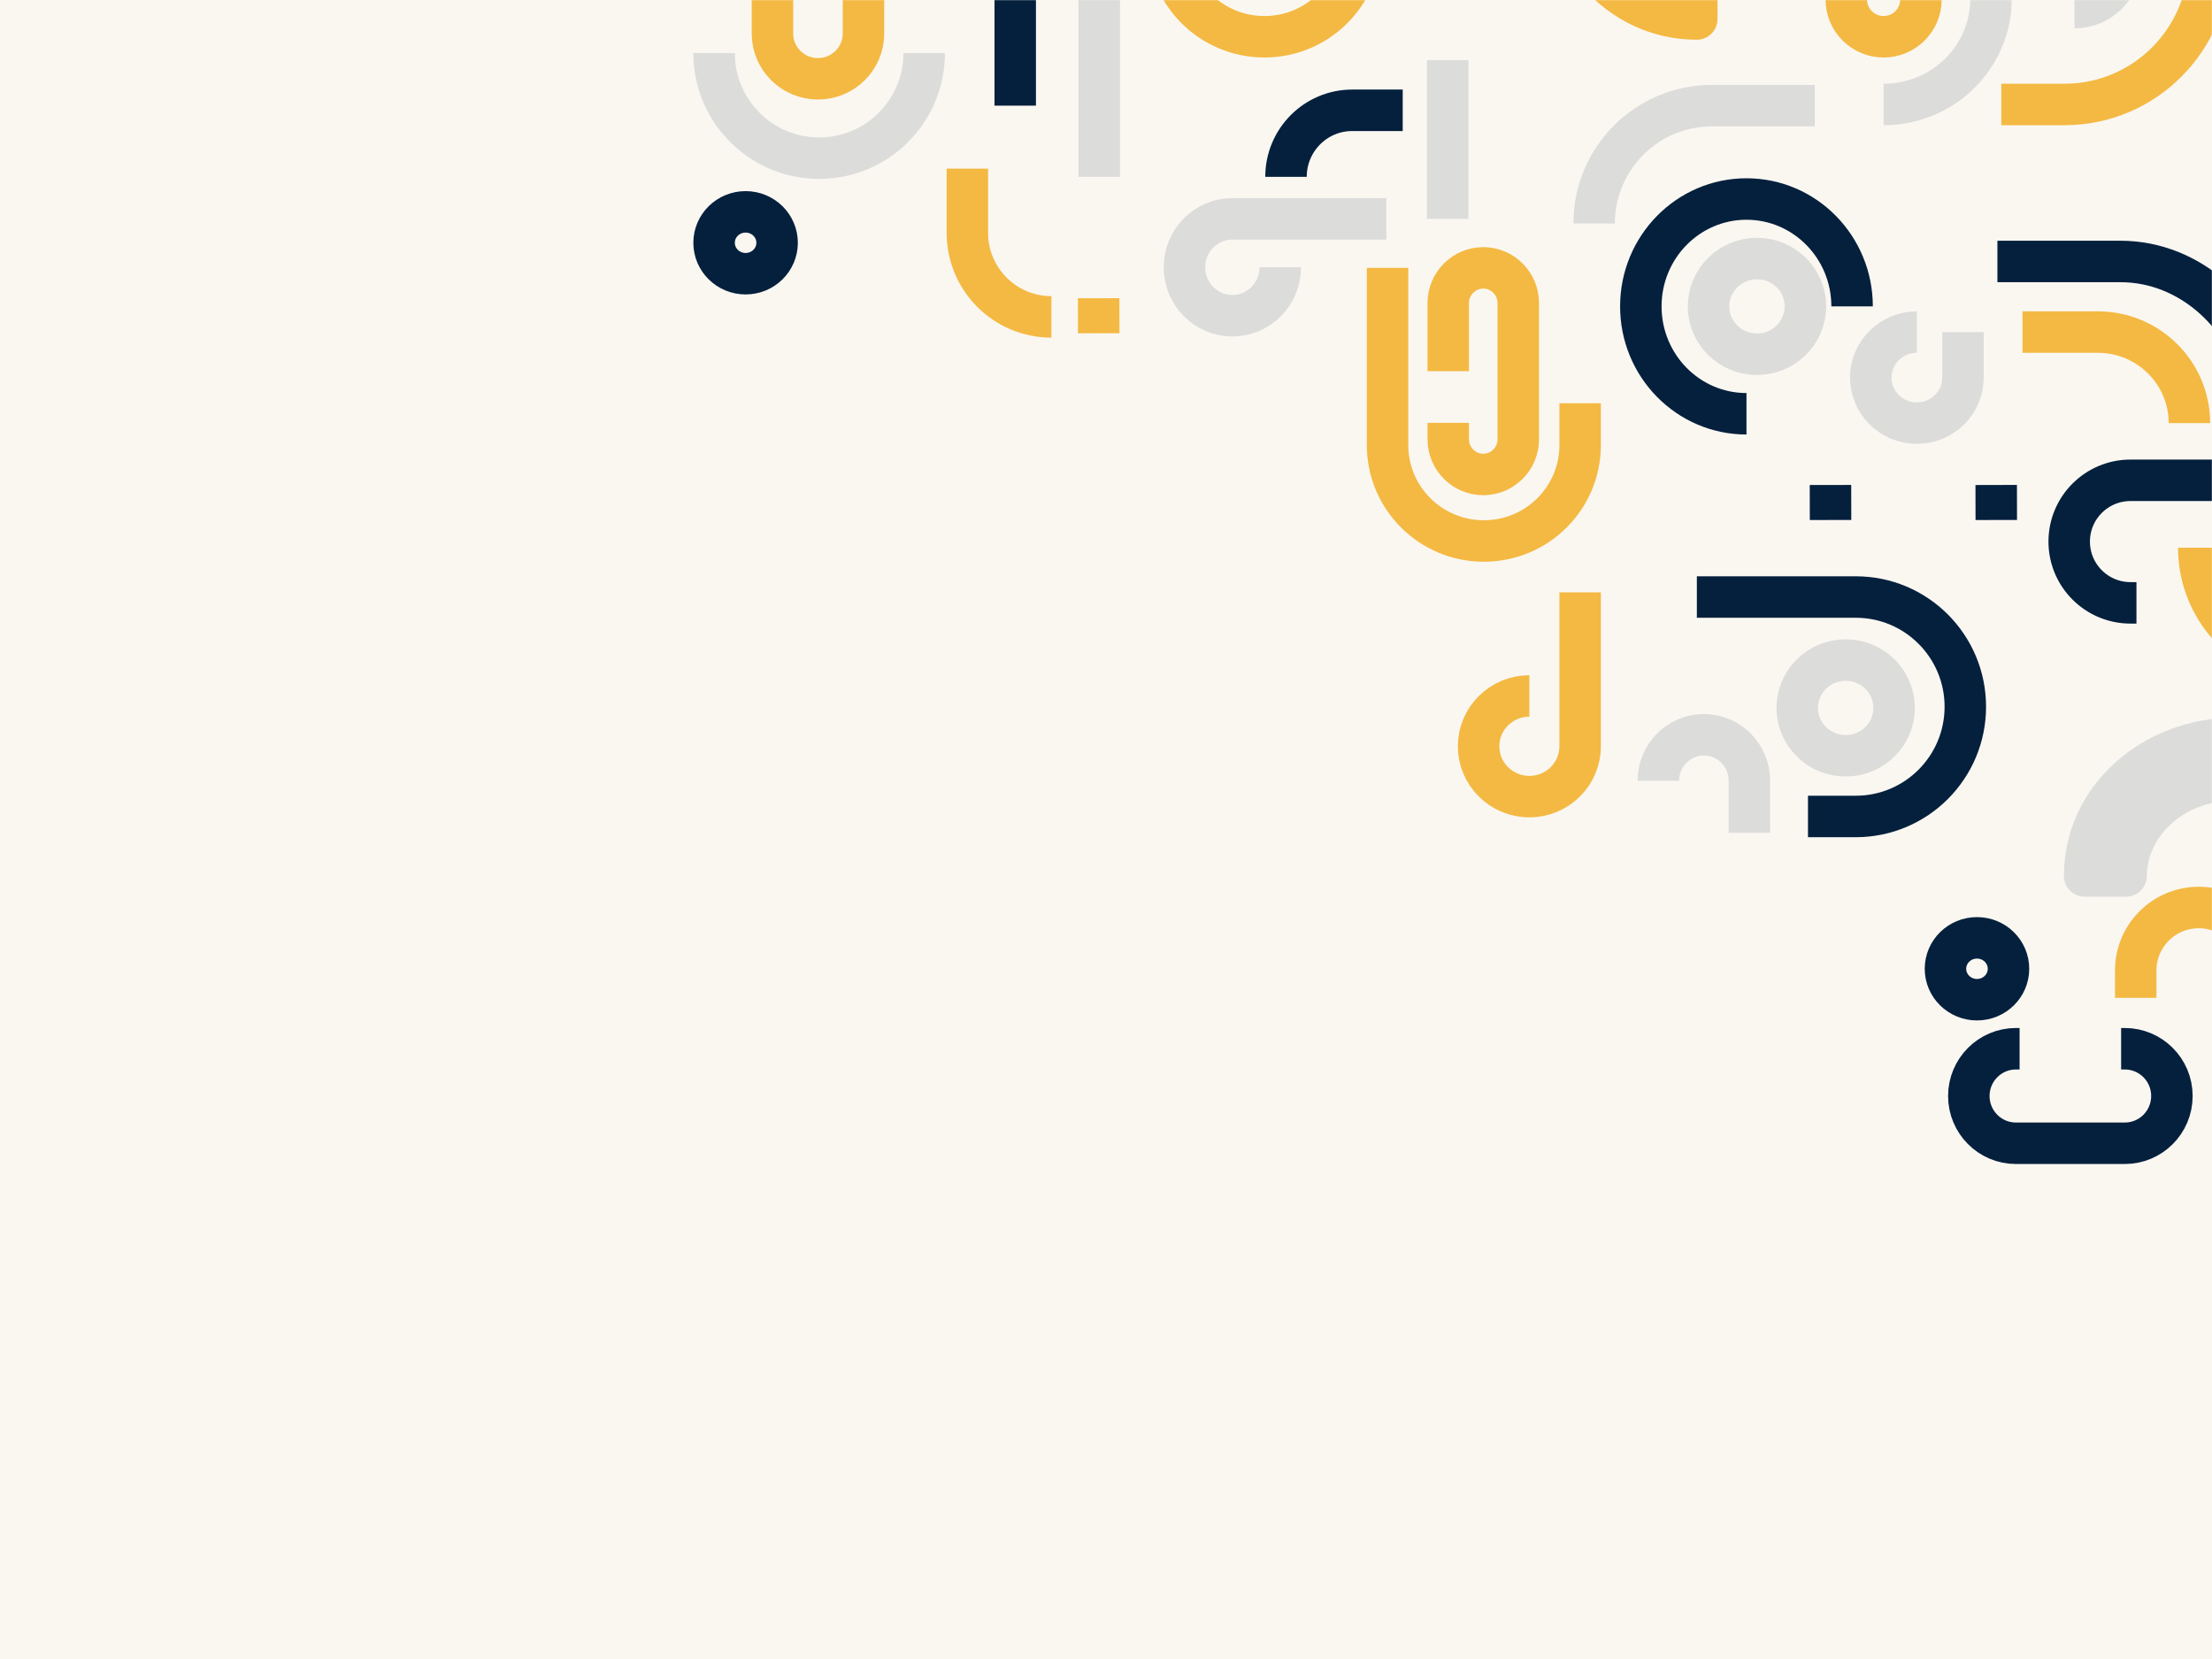 <svg width="1600" height="1200" viewBox="0 0 1600 1200" fill="none" xmlns="http://www.w3.org/2000/svg">
<rect width="1600" height="1200" fill="white"/>
<rect width="1600" height="1200" fill="#FAF7F1"/>
<mask id="mask0_0:8787" style="mask-type:alpha" maskUnits="userSpaceOnUse" x="0" y="0" width="1600" height="1200">
<rect width="1600" height="1200" fill="#FAF7F1"/>
</mask>
<g mask="url(#mask0_0:8787)">
<path d="M1537.88 633.583V648.583C1546.16 648.583 1552.88 641.867 1552.88 633.583H1537.88ZM1507.88 633.583H1492.88C1492.88 641.867 1499.59 648.583 1507.88 648.583V633.583ZM1671.65 548.558L1684.74 555.878C1686.68 552.405 1687.16 548.304 1686.08 544.476C1685 540.648 1682.44 537.406 1678.97 535.465L1671.65 548.558ZM1657.01 574.744L1649.69 587.837C1653.16 589.778 1657.26 590.26 1661.09 589.178C1664.92 588.095 1668.16 585.536 1670.1 582.063L1657.01 574.744ZM1702.91 575.007L1714.67 565.689C1712.2 562.572 1708.59 560.563 1704.64 560.106C1700.68 559.649 1696.71 560.781 1693.59 563.252L1702.91 575.007ZM1723.61 691.033V706.033C1731.9 706.033 1738.61 699.318 1738.61 691.033H1723.61ZM1693.61 691.033H1678.61C1678.61 699.318 1685.33 706.033 1693.61 706.033V691.033ZM1679.4 593.643L1670.08 581.888C1663.59 587.034 1662.5 596.469 1667.65 602.961L1679.4 593.643ZM1552.88 633.583C1552.88 606.105 1578.34 579.197 1615.75 579.197V549.197C1564.37 549.197 1522.88 587.055 1522.88 633.583H1552.88ZM1507.88 648.583H1537.88V618.583H1507.88V648.583ZM1615.75 519.197C1550.71 519.197 1492.88 567.712 1492.88 633.583H1522.88C1522.88 587.032 1564.39 549.197 1615.75 549.197V519.197ZM1678.97 535.465C1660.37 525.067 1638.69 519.197 1615.75 519.197V549.197C1633.55 549.197 1650.2 553.751 1664.33 561.651L1678.97 535.465ZM1670.1 582.063L1684.74 555.878L1658.56 541.239L1643.92 567.424L1670.1 582.063ZM1615.75 579.197C1628.42 579.197 1640.02 582.434 1649.69 587.837L1664.33 561.651C1650.2 553.751 1633.55 549.197 1615.75 549.197V579.197ZM1738.61 633.583C1738.61 607.956 1729.55 584.466 1714.67 565.689L1691.16 584.325C1702.14 598.185 1708.61 615.199 1708.61 633.583H1738.61ZM1738.61 691.033V633.583H1708.61V691.033H1738.61ZM1693.61 706.033H1723.61V676.033H1693.61V706.033ZM1678.61 633.583V691.033H1708.61V633.583H1678.61ZM1667.65 602.961C1674.73 611.898 1678.61 622.434 1678.61 633.583H1708.61C1708.61 615.2 1702.14 598.186 1691.16 584.325L1667.65 602.961ZM1693.59 563.252L1670.08 581.888L1688.72 605.398L1712.23 586.762L1693.59 563.252Z" fill="#DCDCDB"/>
<path d="M1168.51 -135.395L1181.6 -128.077C1183.54 -131.549 1184.02 -135.651 1182.94 -139.479C1181.86 -143.307 1179.3 -146.548 1175.82 -148.489L1168.51 -135.395ZM1227.34 -16.263H1242.34C1242.34 -24.547 1235.63 -31.263 1227.34 -31.263V-16.263ZM1227.34 13.737V28.737C1235.63 28.737 1242.34 22.022 1242.34 13.737H1227.34ZM1142.32 -150.033L1149.64 -163.126C1146.17 -165.067 1142.06 -165.549 1138.24 -164.466C1134.41 -163.384 1131.17 -160.824 1129.23 -157.352L1142.32 -150.033ZM1168.77 -181.301L1159.45 -193.056C1152.96 -187.911 1151.87 -178.476 1157.01 -171.984L1168.77 -181.301ZM1284.8 -202H1299.8C1299.8 -210.284 1293.08 -217 1284.8 -217V-202ZM1284.8 -172V-157C1293.08 -157 1299.8 -163.716 1299.8 -172H1284.8ZM1187.4 -157.79L1175.65 -148.473C1178.12 -145.355 1181.73 -143.347 1185.68 -142.889C1189.63 -142.432 1193.6 -143.563 1196.72 -146.035L1187.4 -157.79ZM1172.96 -94.132C1172.96 -106.807 1176.19 -118.408 1181.6 -128.077L1155.41 -142.714C1147.51 -128.58 1142.96 -111.941 1142.96 -94.132H1172.96ZM1227.34 -31.263C1199.87 -31.263 1172.96 -56.727 1172.96 -94.132H1142.96C1142.96 -42.755 1180.82 -1.263 1227.34 -1.263V-31.263ZM1242.34 13.737V-16.263H1212.34V13.737H1242.34ZM1112.96 -94.132C1112.96 -29.104 1161.47 28.737 1227.34 28.737V-1.263C1180.79 -1.263 1142.96 -42.78 1142.96 -94.132H1112.96ZM1129.23 -157.352C1118.83 -138.753 1112.96 -117.075 1112.96 -94.132H1142.96C1142.96 -111.941 1147.51 -128.58 1155.41 -142.714L1129.23 -157.352ZM1175.82 -148.489L1149.64 -163.126L1135 -136.94L1161.19 -122.302L1175.82 -148.489ZM1227.34 -217C1201.72 -217 1178.23 -207.938 1159.45 -193.056L1178.09 -169.545C1191.95 -180.531 1208.96 -187 1227.34 -187V-217ZM1284.8 -217H1227.34V-187H1284.8V-217ZM1299.8 -172V-202H1269.8V-172H1299.8ZM1227.34 -157H1284.8V-187H1227.34V-157ZM1196.72 -146.035C1205.66 -153.118 1216.2 -157 1227.34 -157V-187C1208.96 -187 1191.95 -180.531 1178.09 -169.545L1196.72 -146.035ZM1157.01 -171.984L1175.65 -148.473L1199.16 -167.107L1180.52 -190.618L1157.01 -171.984Z" fill="#F4B943"/>
<path d="M1460.82 758.574H1458.18C1439.36 758.574 1424.1 773.885 1424.1 792.767C1424.1 811.649 1439.36 826.959 1458.18 826.959H1536.92C1555.74 826.959 1571 811.649 1571 792.767C1571 773.885 1555.74 758.574 1536.92 758.574H1534.27" stroke="#05203D" stroke-width="30" stroke-linejoin="round"/>
<path d="M1500.56 5.492C1518.94 5.492 1533.85 -9.25 1533.85 -27.434C1533.85 -45.619 1518.94 -60.36 1500.56 -60.36H1462.93" stroke="#DCDCDB" stroke-width="30" stroke-linejoin="round"/>
<path d="M1636.01 830.336V701.941C1636.01 676.799 1615.6 656.418 1590.42 656.418C1565.24 656.418 1544.83 676.799 1544.83 701.941V721.812" stroke="#F4B943" stroke-width="30" stroke-linejoin="round"/>
<path d="M844.934 -170.959V-42.775C844.934 -4.461 876.118 26.598 914.585 26.598C953.053 26.598 984.237 -4.461 984.237 -42.775V-73.061" stroke="#F4B943" stroke-width="30" stroke-linejoin="round"/>
<path d="M1341.36 -134.655H1493.31C1551.14 -134.655 1598.02 -87.596 1598.02 -29.545C1598.02 28.506 1551.14 75.566 1493.31 75.566H1447.6" stroke="#F4B943" stroke-width="30" stroke-linejoin="round"/>
<path d="M699.721 122V168.429C699.721 202.004 726.936 229.221 760.508 229.221" stroke="#F4B943" stroke-width="30" stroke-linejoin="round"/>
<path d="M1444.78 189.119H1533.69C1584.89 189.119 1627.77 229.118 1638.96 282.832" stroke="#05203D" stroke-width="30"/>
<path d="M795.122 127.91L795.122 -41.62C795.122 -74.817 768.285 -101.729 735.18 -101.729" stroke="#DCDCDB" stroke-width="30" stroke-linejoin="round"/>
<path d="M1362.47 26.598C1377.39 26.598 1389.48 14.503 1389.48 -0.418C1389.48 -15.339 1377.39 -27.435 1362.47 -27.435C1347.55 -27.435 1335.45 -15.339 1335.45 -0.418C1335.45 14.503 1347.55 26.598 1362.47 26.598Z" stroke="#F4B943" stroke-width="30" stroke-linejoin="round"/>
<path d="M1362.47 75.565C1405.36 75.565 1440.14 41.357 1440.14 -0.84C1440.14 -43.038 1405.36 -77.246 1362.47 -77.246C1319.57 -77.246 1284.79 -43.038 1284.79 -0.84" stroke="#DCDCDB" stroke-width="30" stroke-linejoin="round"/>
<path d="M1106.23 503.402C1085.95 503.402 1069.51 519.697 1069.51 539.804C1069.51 559.911 1085.95 576.213 1106.23 576.213C1126.51 576.213 1142.96 559.911 1142.96 539.804V428.467" stroke="#F4B943" stroke-width="30" stroke-linejoin="round"/>
<path d="M668.483 38.418C668.483 80.383 634.464 114.402 592.499 114.402C550.534 114.402 516.516 80.383 516.516 38.418" stroke="#DCDCDB" stroke-width="30" stroke-linejoin="round"/>
<path d="M734.337 76.41V-16.457C734.337 -34.643 719.595 -49.385 701.411 -49.385C683.226 -49.385 668.484 -34.643 668.484 -16.457V-2.083" stroke="#05203D" stroke-width="30" stroke-linejoin="round"/>
<path d="M539.311 197.983C551.9 197.983 562.106 187.966 562.106 175.61C562.106 163.254 551.9 153.237 539.311 153.237C526.721 153.237 516.516 163.254 516.516 175.61C516.516 187.966 526.721 197.983 539.311 197.983Z" stroke="#05203D" stroke-width="30" stroke-linejoin="round"/>
<path d="M558.73 24.256V-68.993C558.73 -87.073 573.472 -101.729 591.657 -101.729C609.841 -101.729 624.583 -87.073 624.583 -68.993V24.256C624.583 42.335 609.841 56.992 591.657 56.992C573.472 56.992 558.73 42.335 558.73 24.256Z" stroke="#F4B943" stroke-width="30" stroke-linejoin="round"/>
<path d="M1312.66 76.41H1238.3C1191.24 76.41 1153.09 114.587 1153.09 161.681" stroke="#DCDCDB" stroke-width="30" stroke-linejoin="round"/>
<path d="M1386.53 240.196C1368.11 240.196 1353.18 254.938 1353.18 273.123C1353.18 291.307 1368.11 306.049 1386.53 306.049C1404.95 306.049 1419.88 291.307 1419.88 273.123V240.196" stroke="#DCDCDB" stroke-width="30" stroke-linejoin="round"/>
<path d="M1590.42 396.177C1590.42 443.386 1629.16 481.655 1676.95 481.655C1724.75 481.655 1763.49 443.386 1763.49 396.177V304.36" stroke="#F4B943" stroke-width="30" stroke-linejoin="round"/>
<path d="M1545.36 436.066H1541.05C1516.56 436.066 1496.71 416.221 1496.71 391.742C1496.71 367.262 1516.56 347.418 1541.05 347.418H1676.09C1700.58 347.418 1720.43 367.262 1720.43 391.742C1720.43 416.221 1700.58 436.066 1676.09 436.066H1674.76" stroke="#05203D" stroke-width="30" stroke-linejoin="round"/>
<path d="M1462.93 240.196H1517.41C1554 240.196 1583.66 269.68 1583.66 306.049" stroke="#F4B943" stroke-width="30" stroke-linejoin="round"/>
<path d="M1270.87 256.237C1290.22 256.237 1305.9 240.74 1305.9 221.623C1305.9 202.505 1290.22 187.008 1270.87 187.008C1251.51 187.008 1235.83 202.505 1235.83 221.623C1235.83 240.74 1251.51 256.237 1270.87 256.237Z" stroke="#DCDCDB" stroke-width="30" stroke-linejoin="round"/>
<path d="M1339.67 221.623C1339.67 178.728 1305.46 143.951 1263.27 143.951C1221.07 143.951 1186.86 178.728 1186.86 221.623C1186.86 264.518 1221.07 299.295 1263.27 299.295" stroke="#05203D" stroke-width="30" stroke-linejoin="round"/>
<path d="M926.055 193.341C926.055 212.691 910.544 228.377 891.405 228.377C872.265 228.377 856.754 212.691 856.754 193.341C856.754 173.99 872.265 158.304 891.405 158.304H1002.81" stroke="#DCDCDB" stroke-width="30" stroke-linejoin="round"/>
<path d="M1047.56 268.48V219.219C1047.56 205.16 1058.9 193.763 1072.88 193.763C1086.87 193.763 1098.21 205.16 1098.21 219.219V317.74C1098.21 331.8 1086.87 343.197 1072.88 343.197C1058.9 343.197 1047.56 331.8 1047.56 317.74V305.839" stroke="#F4B943" stroke-width="30" stroke-linejoin="round"/>
<path d="M1003.66 193.763V321.946C1003.66 360.26 1034.84 391.32 1073.31 391.32C1111.78 391.32 1142.96 360.26 1142.96 321.946V291.661" stroke="#F4B943" stroke-width="30" stroke-linejoin="round"/>
<path d="M1014.63 79.787H978.071C951.635 79.787 930.205 101.332 930.205 127.91" stroke="#05203D" stroke-width="30" stroke-linejoin="round"/>
<path d="M1047.14 43.483C1047.14 48.608 1047.14 126.688 1047.14 158.303" stroke="#DCDCDB" stroke-width="30" stroke-linejoin="round"/>
<path d="M1199.53 564.762C1199.53 546.376 1214.27 531.467 1232.45 531.467C1250.64 531.467 1265.38 546.376 1265.38 564.762V602.385" stroke="#DCDCDB" stroke-width="30" stroke-linejoin="round"/>
<path d="M1335.03 546.664C1354.38 546.664 1370.07 531.167 1370.07 512.049C1370.07 492.932 1354.38 477.435 1335.03 477.435C1315.68 477.435 1299.99 492.932 1299.99 512.049C1299.99 531.167 1315.68 546.664 1335.03 546.664Z" stroke="#DCDCDB" stroke-width="30" stroke-linejoin="round"/>
<path d="M1227.38 431.844H1342.34C1386.1 431.844 1421.57 467.377 1421.57 511.204C1421.57 555.031 1386.1 590.565 1342.34 590.565H1307.76" stroke="#05203D" stroke-width="30" stroke-linejoin="round"/>
<path d="M1430.01 723.115C1442.6 723.115 1452.8 713.098 1452.8 700.742C1452.8 688.386 1442.6 678.369 1430.01 678.369C1417.42 678.369 1407.21 688.386 1407.21 700.742C1407.21 713.098 1417.42 723.115 1430.01 723.115Z" stroke="#05203D" stroke-width="30" stroke-linejoin="round"/>
<path d="M794.677 215.713C794.693 224.156 794.709 232.598 794.726 241.041" stroke="#F4B943" stroke-width="30" stroke-linejoin="round"/>
<path d="M1324.03 350.795C1324.04 359.238 1324.06 367.68 1324.08 376.123" stroke="#05203D" stroke-width="30" stroke-linejoin="round"/>
<path d="M1443.91 350.795C1443.93 359.238 1443.95 367.68 1443.96 376.123" stroke="#05203D" stroke-width="30" stroke-linejoin="round"/>
</g>
</svg>

